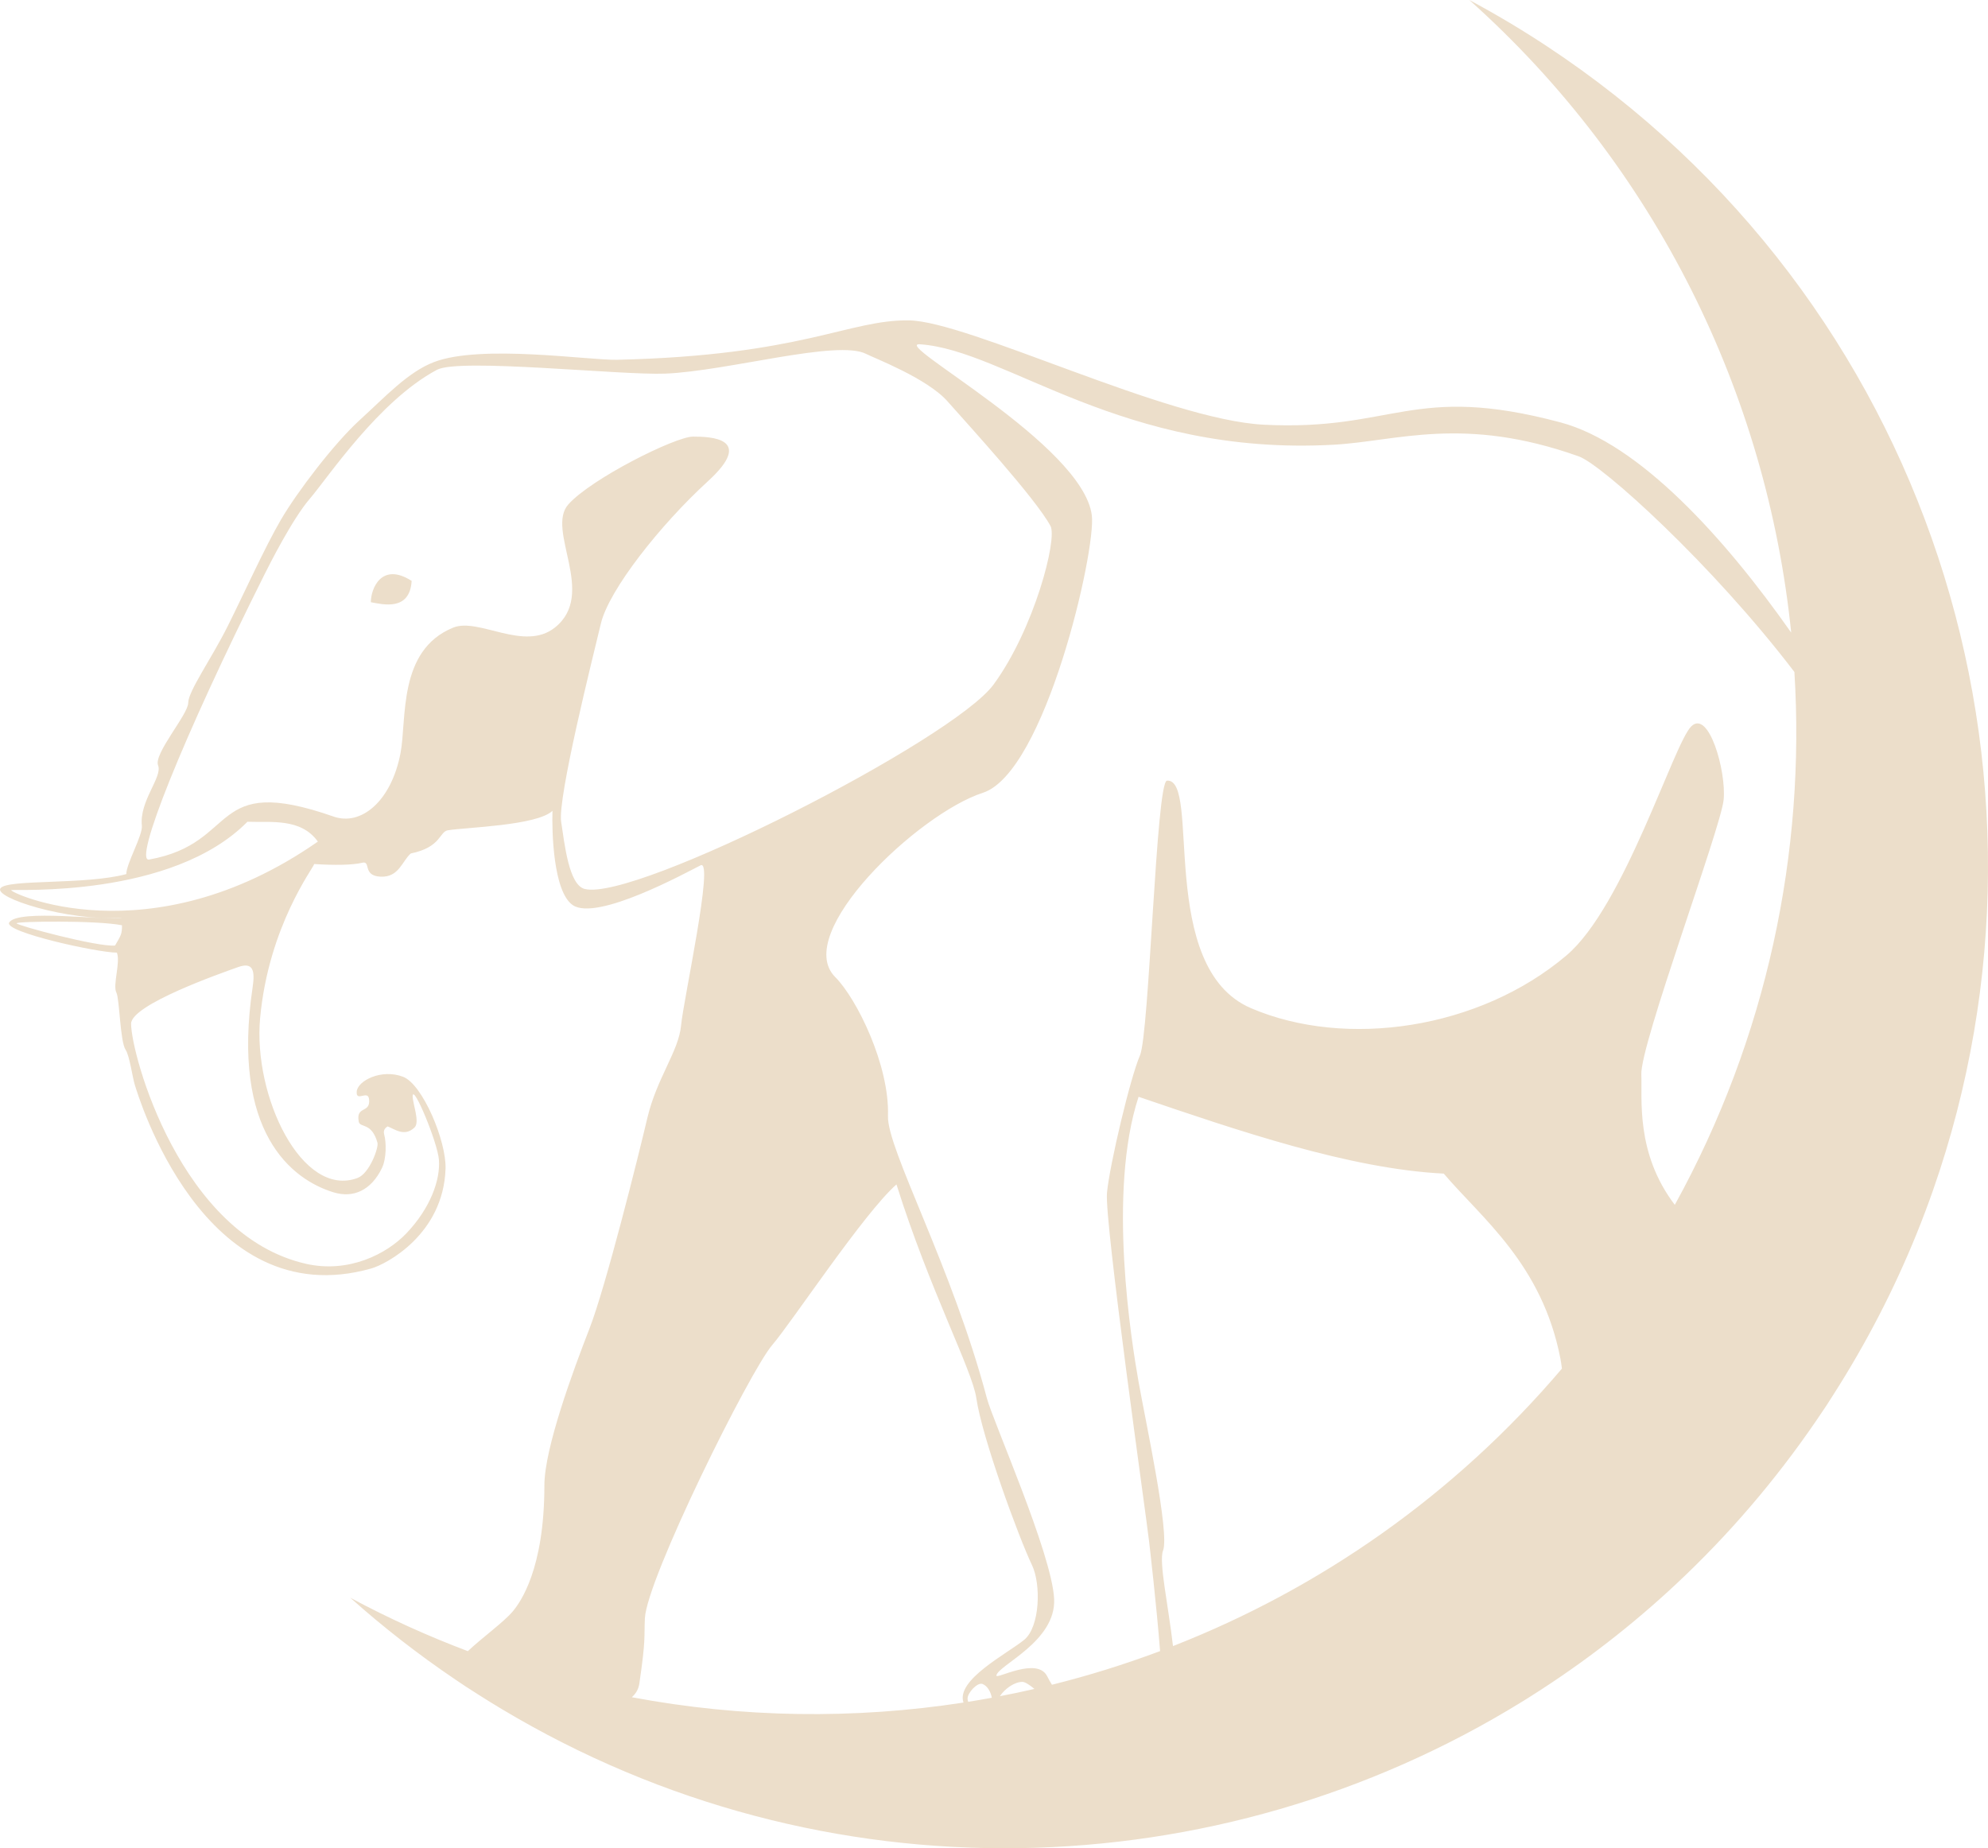 <svg version="1.1" id="图层_1" x="0px" y="0px" width="200px" height="185.945px" viewBox="0 0 200 185.945" enable-background="new 0 0 200 185.945" xml:space="preserve" xmlns="http://www.w3.org/2000/svg" xmlns:xlink="http://www.w3.org/1999/xlink" xmlns:xml="http://www.w3.org/XML/1998/namespace">
  <path fill="#ECDECA" d="M41.414,58.441c-0.183,3.096-2.949,2.351-4.106,2.146C37.307,59.23,38.378,56.5,41.414,58.441z
	 M194.46,119.774c-0.51,1.453-1.054,2.898-1.636,4.336c-2.253,5.566-5.051,11.002-8.402,16.238c-0.232,0.363-0.459,0.729-0.697,1.09
	c-0.093,0.143-0.19,0.279-0.285,0.422c-4.064,6.109-8.693,11.623-13.772,16.514c-4.527,4.359-9.412,8.225-14.572,11.578
	c-0.472,0.307-0.942,0.611-1.418,0.908c-0.19,0.119-0.38,0.234-0.569,0.352c-30.541,18.834-70.14,20.186-102.644,0.723
	c-0.751-0.451-1.497-0.91-2.239-1.383c-0.437-0.277-0.873-0.551-1.307-0.836c-0.022-0.014-0.046-0.029-0.069-0.045
	c-0.342-0.225-0.678-0.453-1.017-0.682c-3.764-2.543-7.299-5.301-10.597-8.25c3.863,2.076,7.816,3.861,11.83,5.377
	c1.466-1.381,3.616-2.924,4.519-4c0.742-0.885,3.182-4.217,3.182-12.682c0-3.74,2.908-11.582,4.539-15.779
	c1.632-4.199,4.891-17.236,5.824-21.199c0.934-3.965,3.153-6.713,3.387-9.281c0.234-2.564,3.362-16.818,1.965-16.118
	c-1.401,0.701-10.438,5.674-12.869,3.997c-1.964-1.355-2.101-7.45-2.032-9.481c-1.56,1.49-8.682,1.659-10.526,1.959
	c-0.874,0.146-0.647,1.699-3.729,2.333c-0.879,0.765-1.186,2.412-3.03,2.334c-1.879-0.083-0.932-1.634-1.865-1.4
	c-0.935,0.233-2.823,0.262-4.823,0.127c-0.032,0.335-4.583,6.204-5.439,15.496c-0.726,7.871,4.219,18.164,9.794,16.092
	c1.211-0.447,2.147-3.055,2.011-3.549c-0.581-2.086-1.755-1.471-1.881-2.115c-0.318-1.645,1.203-0.797,1.036-2.264
	c-0.109-0.971-1.312,0.326-1.245-0.754c0.07-1.088,2.471-2.334,4.663-1.504c1.964,0.748,4.368,6.463,4.276,9.256
	c-0.215,6.596-5.963,9.604-7.462,10.029c-16.979,4.822-23.554-17.723-23.786-18.424c-0.231-0.697-0.543-3.002-0.935-3.566
	c-0.563-0.818-0.612-5.15-0.932-5.762c-0.392-0.748,0.435-3.041,0.051-4.02c-1.949,0-11.379-2.075-10.837-3.023
	c0.81-1.417,9.815-0.171,11.377-0.477c-5.621,0.34-12.949-2.043-12.25-2.978c0.697-0.934,8.531-0.318,12.656-1.423
	c-0.001-1.048,1.669-3.917,1.567-4.875c-0.269-2.481,2.098-4.896,1.632-6.062c-0.466-1.166,3.032-5.13,3.032-6.296
	s2.332-4.431,3.963-7.694c1.635-3.267,3.732-7.931,5.364-10.729c1.633-2.797,5.364-7.693,7.928-10.026
	c2.565-2.33,4.833-4.818,7.463-5.829c4.738-1.82,15.615-0.168,18.421-0.232c18.688-0.432,23.313-4.06,29.383-3.964
	c5.973,0.093,25.886,9.995,35.678,10.495c13.104,0.67,14.954-4.205,29.849-0.234c7.938,2.117,16.546,11.649,23.216,21.152
	C177.751,39.691,166.616,16.791,147.819,0c2.6,1.396,5.161,2.911,7.673,4.564C194.17,30.015,209.127,77.976,194.46,119.774z
	 M12.274,93.089C9.776,92.581,1.669,92.684,1.669,92.89s8.134,2.402,9.907,2.236C12.189,94.065,12.269,93.987,12.274,93.089z
	 M25.416,99.321c0.254-1.705,0.035-2.561-1.478-2.02c-1.683,0.602-10.748,3.768-10.749,5.693
	c-0.004,3.063,4.964,21.322,17.629,24.16c4.251,0.951,8.063-0.977,10.057-3.063c2.429-2.543,3.441-5.395,3.281-7.418
	c-0.14-1.764-2.616-7.697-2.641-6.389c-0.013,0.686,0.751,2.607,0.191,3.146c-1.026,0.988-2.021,0.143-2.709-0.105
	c-0.301,0.172-0.444,0.436-0.349,0.795c0.229,0.832,0.237,2.455-0.229,3.408c-1.083,2.221-2.862,3.037-4.855,2.43
	C29.319,118.667,23.247,113.89,25.416,99.321z M31.977,84.67c-1.707-2.396-4.741-1.909-7.084-1.996
	c-7.621,7.724-23.43,6.762-23.756,6.875C0.72,89.691,14.975,96.522,31.977,84.67z M99.962,68.861
	c4.088-5.586,6.428-14.627,5.723-15.941c-1.489-2.773-8.313-10.223-10.355-12.536c-2.042-2.318-7.399-4.367-8.175-4.769
	c-2.872-1.496-13.882,1.71-20.213,1.973c-4.432,0.183-20.722-1.584-22.976-0.387c-5.868,3.123-10.983,10.865-12.812,12.992
	c-1.755,2.045-4.068,6.647-4.53,7.571c-8.349,16.684-13.226,28.999-11.622,28.712c9.193-1.647,5.899-8.745,18.559-4.324
	c2.784,0.973,5.797-1.559,6.725-6.343c0.661-3.408-0.307-10.39,5.314-12.67c2.554-1.034,7.126,2.453,10.22,0
	c4.275-3.393-0.954-9.813,1.362-12.4c2.316-2.59,10.764-6.813,12.534-6.813c1.773,0,6.269,0.137,1.499,4.495
	c-4.767,4.361-9.945,10.901-10.763,14.308c-0.816,3.408-4.366,17.527-3.999,19.943c0.346,2.247,0.775,6.357,2.365,6.762
	C63.91,90.739,95.879,74.448,99.962,68.861z M96.93,171.288c-0.779-2.285,4.372-4.9,6.103-6.309
	c1.594-1.295,1.718-5.592,0.785-7.529c-1.311-2.734-5.027-12.828-5.596-16.791c-0.402-2.807-4.715-10.936-8.034-21.5
	c-3.288,2.898-10.509,13.838-12.485,16.139c-2.29,2.666-12.642,23.549-12.826,27.518c-0.092,1.924,0.116,2.006-0.558,6.566
	c-0.086,0.57-0.354,1.018-0.756,1.369C74.656,172.839,85.944,172.983,96.93,171.288z M99.78,170.804
	c-0.11-0.586-0.42-1.174-0.93-1.383c-0.508-0.209-1.524,0.891-1.509,1.477c0.003,0.111,0.024,0.217,0.061,0.316
	C98.197,171.087,98.989,170.95,99.78,170.804z M104.066,169.917c-0.489-0.42-0.97-0.715-1.216-0.711
	c-0.786,0.008-1.752,0.674-2.257,1.441C101.755,170.425,102.913,170.183,104.066,169.917z M157.135,137.692
	c-0.042-0.352-0.09-0.688-0.149-0.996c-1.851-9.547-7.944-14.152-11.737-18.623c-9.48-0.475-20.726-4.334-30.704-7.729
	c-3.158,9.625-0.7,24.717,0,28.682s3.148,15.225,2.461,16.975c-0.442,1.123,0.533,5.521,1.002,9.605
	C132.811,159.81,146.336,150.407,157.135,137.692z M180.523,67.604c-8.255-10.823-19.342-20.853-21.688-21.688
	c-11.633-4.143-18.266-1.525-24.672-1.173c-21.267,1.176-32.965-9.523-41.609-10.106c-3.02-0.206,16.396,10.063,17.288,17.215
	c0.438,3.501-4.685,25.883-10.968,27.91c-6.491,2.095-19.204,14.167-14.852,18.531c2.177,2.182,5.479,8.895,5.311,13.98
	c-0.112,3.303,6.441,15.135,9.951,28.396c0.606,2.303,6.526,15.615,6.765,20.17c0.226,4.316-5.67,6.697-5.807,7.729
	c-0.057,0.43,4.102-1.934,5.109,0.076c0.154,0.307,0.316,0.588,0.48,0.852c3.684-0.918,7.315-2.049,10.877-3.385
	c-0.349-4.535-1.053-10.57-1.104-11.02c-0.272-2.449-4.511-32.229-4.237-35.092c0.272-2.857,2.357-11.623,3.312-13.801
	c0.953-2.182,1.628-27.586,2.724-27.66c3.457-0.241-1.088,18.803,8.448,22.889c9.539,4.09,22.979,2.131,31.749-5.313
	c5.805-4.926,10.765-21.255,12.537-23.026c1.77-1.771,3.541,4.499,3.269,7.358s-8.42,24.666-8.283,27.668
	c0.109,2.381-0.608,7.881,3.368,13.102C177.785,104.349,181.647,85.755,180.523,67.604z" class="color c1"/>
</svg>